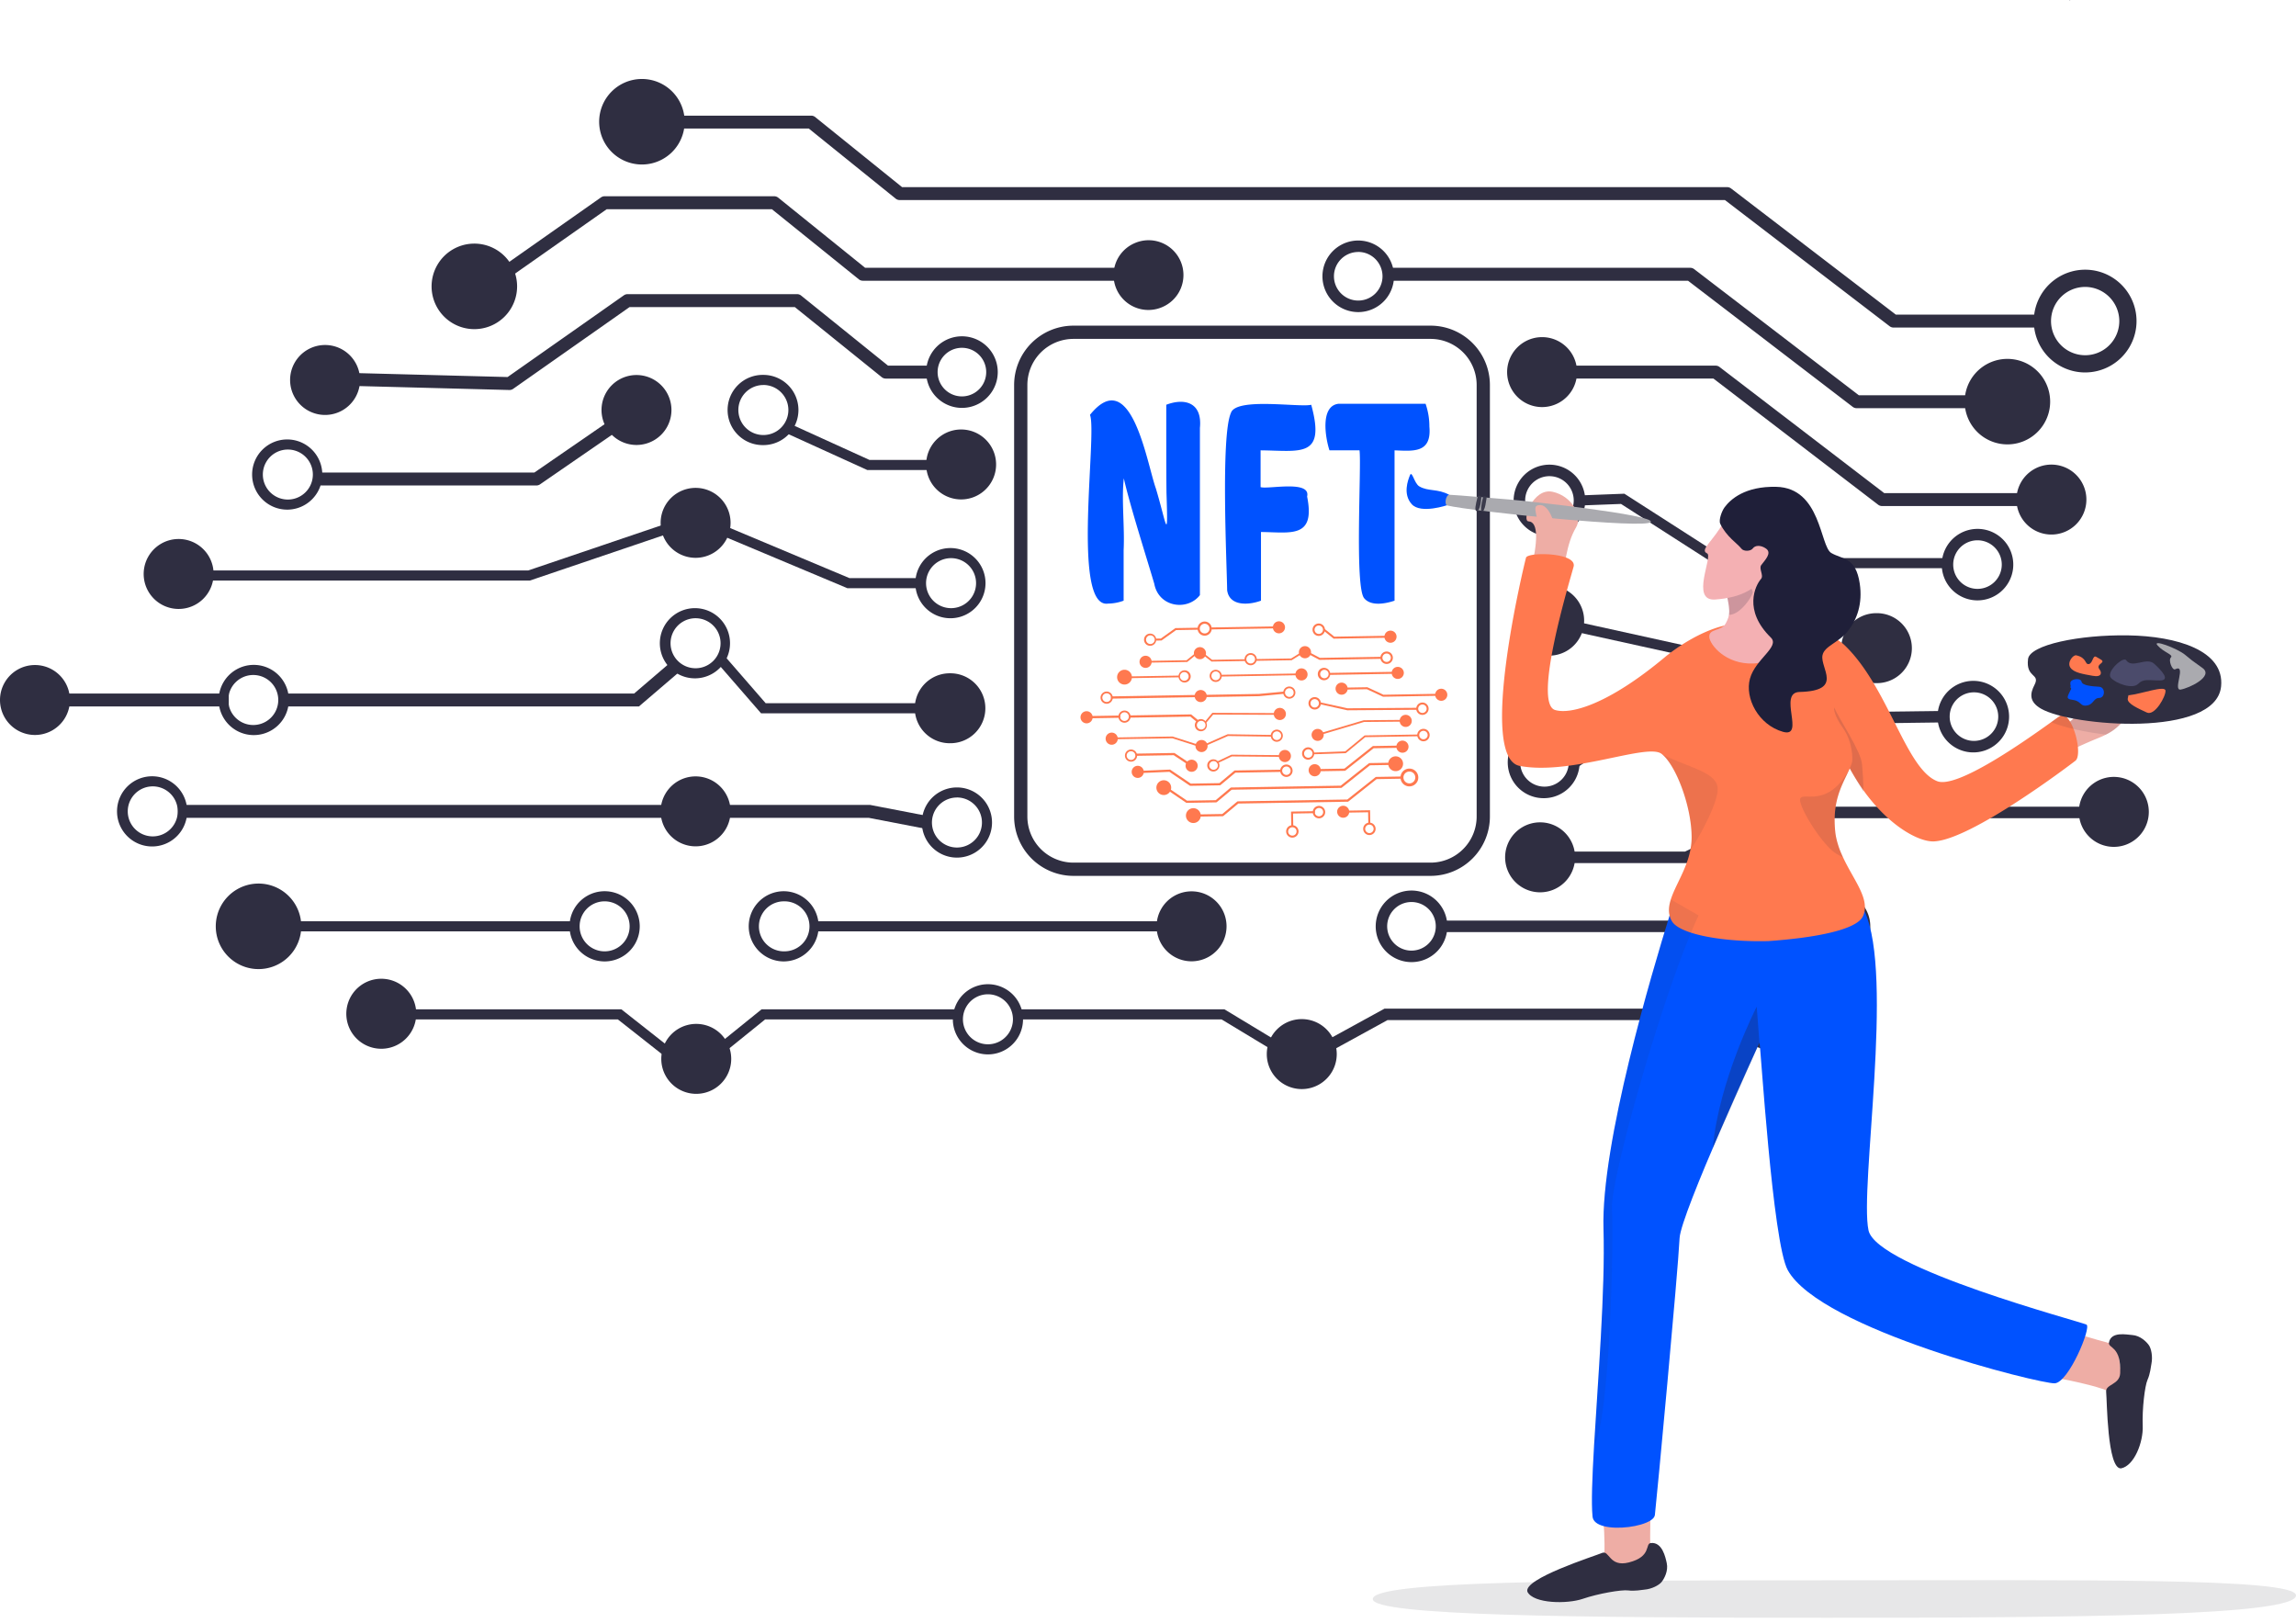 <svg width="191" height="135" fill="none" xmlns="http://www.w3.org/2000/svg"><g clip-path="url(#clip0_166_12710)"><path d="M172.215.026a.058.058 0 000 .019.928.928 0 01-.098-.045.71.71 0 01.098.026zM55.885 12.671a3.557 3.557 0 10-5.03-5.03 3.557 3.557 0 005.03 5.03zM21.447 80.607a3.557 3.557 0 100-7.113 3.557 3.557 0 000 7.113zM173.461 30.98a4.273 4.273 0 110-8.547 4.273 4.273 0 010 8.546zm0-7.114a2.841 2.841 0 00-2.009 4.848 2.838 2.838 0 004.37-.43 2.841 2.841 0 00.479-1.578 2.848 2.848 0 00-2.84-2.84zM23.946 42.39a2.919 2.919 0 110-5.837 2.919 2.919 0 010 5.837zm0-4.998a2.08 2.08 0 100 4.16 2.08 2.08 0 000-4.16zm-2.832 23.752a2.92 2.92 0 11-.007-5.84 2.92 2.92 0 01.007 5.84zm0-4.998a2.08 2.08 0 100 4.159 2.08 2.08 0 000-4.159zm-8.406 14.261a2.919 2.919 0 110-5.837 2.919 2.919 0 010 5.837zm0-4.998a2.08 2.08 0 100 4.16 2.08 2.08 0 000-4.16zm37.59 14.561a2.92 2.92 0 110-5.84 2.92 2.92 0 010 5.84zm0-4.998a2.08 2.08 0 100 4.16 2.08 2.08 0 000-4.16zM65.26 79.97a2.92 2.92 0 11-.002-5.839 2.92 2.92 0 01.002 5.838zm0-4.998a2.08 2.08 0 10-.002 4.159 2.08 2.08 0 00.002-4.16zm16.925 12.731a2.919 2.919 0 110-5.838 2.919 2.919 0 010 5.838zm0-5a2.08 2.08 0 100 4.16 2.08 2.08 0 000-4.16zm-3.067-31.279a2.919 2.919 0 110-5.837 2.919 2.919 0 010 5.837zm0-4.998a2.08 2.08 0 10-.002 4.16 2.08 2.08 0 00.002-4.16zm.49 24.909a2.918 2.918 0 11-.003-5.837 2.918 2.918 0 01.002 5.837zm0-4.999a2.08 2.08 0 101.92 1.283 2.083 2.083 0 00-1.92-1.287v.004zM63.502 37.022a2.92 2.92 0 11-.002-5.839 2.92 2.92 0 01.002 5.84zm0-4.997a2.08 2.08 0 101.47.607 2.08 2.08 0 00-1.47-.61v.003zm-5.638 24.398a2.919 2.919 0 110-5.837 2.919 2.919 0 010 5.837zm0-4.999a2.08 2.08 0 10-.003 4.16 2.08 2.08 0 00.003-4.16zM80.02 33.928a2.977 2.977 0 11.009-5.955 2.977 2.977 0 01-.01 5.955zm0-4.998a2.021 2.021 0 100 4.042 2.021 2.021 0 000-4.042zm48.875 15.676a2.978 2.978 0 110-5.956 2.978 2.978 0 010 5.956zm0-4.999a2.022 2.022 0 00-1.429 3.45 2.024 2.024 0 002.202.438 2.017 2.017 0 001.248-1.867 2.021 2.021 0 00-2.021-2.02zM112.988 25.96a2.98 2.98 0 01-2.919-3.559 2.98 2.98 0 012.339-2.338 2.977 2.977 0 11.58 5.897zm0-5a2.02 2.02 0 102.021 2.022 2.038 2.038 0 00-.591-1.432 2.007 2.007 0 00-1.43-.594v.005zm15.495 45.43a2.979 2.979 0 11-.002-5.956 2.979 2.979 0 01.002 5.957zm0-4.998a2.02 2.02 0 10-.001 4.04 2.02 2.02 0 00.001-4.04zm-11.065 18.635a2.98 2.98 0 01-2.75-1.838 2.979 2.979 0 013.89-3.89 2.976 2.976 0 01-1.14 5.728zm0-4.998a2.019 2.019 0 00-1.982 2.415 2.025 2.025 0 001.588 1.588 2.024 2.024 0 002.075-.86 2.02 2.02 0 00-1.681-3.143zm30.037 12.321a2.977 2.977 0 110-5.953 2.977 2.977 0 010 5.954zm0-4.998a2.019 2.019 0 00-1.982 2.415 2.025 2.025 0 001.588 1.588 2.022 2.022 0 002.415-1.982 2.02 2.02 0 00-2.021-2.021zm5.22-2.392a2.91 2.91 0 100-5.82 2.91 2.91 0 000 5.82zm11.829-30.021a2.98 2.98 0 01-2.75-1.838 2.978 2.978 0 015.226-2.793 2.977 2.977 0 01-2.476 4.63zm0-4.998a2.02 2.02 0 100 4.04 2.02 2.02 0 000-4.04zm-.294 17.643a2.976 2.976 0 11.002-5.951 2.976 2.976 0 01-.002 5.951zm0-4.997a2.02 2.02 0 100 4.04 2.02 2.02 0 000-4.04z" fill="#2F2E41"/><path d="M169.906 27.246h-12.383a.54.54 0 01-.327-.11l-13.7-10.495H74.847a.535.535 0 01-.337-.118l-7.227-5.83H53.37a.538.538 0 110-1.074h14.107c.123 0 .242.041.338.118l7.227 5.829h68.637a.54.54 0 01.327.11l13.701 10.492h12.2a.54.54 0 010 1.076v.002zm.595 6.743a3.556 3.556 0 10-7.02-1.14 3.556 3.556 0 007.02 1.14zM39.4 27.377a3.557 3.557 0 100-7.113 3.557 3.557 0 000 7.113z" fill="#2F2E41"/><path d="M71.968 22.275h26.383l-.631 1.076H71.778a.537.537 0 01-.337-.12l-7.227-5.828H50.47L40.792 24.2a.537.537 0 11-.618-.879l9.817-6.899a.532.532 0 01.309-.098h14.103c.123 0 .242.042.338.12l7.227 5.831zm95.405 11.14a.539.539 0 01-.538.538h-12.383a.543.543 0 01-.327-.11l-13.7-10.492H115.4l.103-.876-.14-.2h25.244a.53.53 0 01.327.111l13.701 10.492h12.2a.537.537 0 01.538.537zm-140.331 1.1a2.909 2.909 0 100-5.818 2.909 2.909 0 000 5.818zm25.906 2.497a2.909 2.909 0 100-5.818 2.909 2.909 0 000 5.818zM14.807 50.651a2.909 2.909 0 100-5.817 2.909 2.909 0 000 5.817zM2.909 61.134a2.909 2.909 0 100-5.818 2.909 2.909 0 000 5.818zM128.042 74.22a2.91 2.91 0 100-5.818 2.91 2.91 0 000 5.818zm-28.918 5.74a2.91 2.91 0 100-5.82 2.91 2.91 0 000 5.82zm9.168 10.628a2.91 2.91 0 100-5.82 2.91 2.91 0 000 5.82zm70.417-22.537a2.91 2.91 0 10-5.744-.931 2.91 2.91 0 005.744.931zM57.866 46.399a2.909 2.909 0 100-5.818 2.909 2.909 0 000 5.818zm24.952-7.251a2.909 2.909 0 10-5.742-.932 2.909 2.909 0 005.742.932z" fill="#2F2E41"/><path d="M96.594 25.58a2.896 2.896 0 10-2.21-5.352 2.896 2.896 0 002.21 5.353zM79.007 61.82a2.909 2.909 0 100-5.817 2.909 2.909 0 000 5.818zm-21.141 8.577a2.909 2.909 0 100-5.818 2.909 2.909 0 000 5.818zM34.59 84.79a2.909 2.909 0 10-5.755-.849 2.909 2.909 0 005.755.85zm23.276 6.194a2.909 2.909 0 100-5.817 2.909 2.909 0 000 5.817zm70.953-36.448a2.909 2.909 0 100-5.817 2.909 2.909 0 000 5.817zm27.262 2.286a2.91 2.91 0 100-5.819 2.91 2.91 0 000 5.82zM128.284 33.86a2.909 2.909 0 100-5.818 2.909 2.909 0 000 5.818zM170.6 44.462a2.909 2.909 0 100-5.817 2.909 2.909 0 000 5.817zM42.385 32.44h-.014l-15.34-.402a.537.537 0 01.029-1.074l15.166.397 9.672-6.797a.538.538 0 01.308-.097H66.31a.53.53 0 01.337.12l7.227 5.827h3.505a.538.538 0 110 1.076h-3.694a.538.538 0 01-.338-.12l-7.227-5.828H52.372l-9.678 6.798a.533.533 0 01-.309.1z" fill="#2F2E41"/><path d="M168.948 42.092h-12.383a.54.54 0 01-.327-.111l-13.7-10.492h-12.327a.54.54 0 010-1.075h12.506c.118 0 .233.038.327.11l13.7 10.492h12.201a.537.537 0 010 1.076h.003zM44.621 40.38H26.783a.538.538 0 110-1.075h17.67l8.19-5.642a.54.54 0 01.83.33.537.537 0 01-.22.556l-8.326 5.737a.542.542 0 01-.306.094zm35.075-1.283h-7.545l-7.065-3.213.348-.764 6.9 3.138h7.362v.84zm82.311 8.163h-18.832l-8.325-5.343-3.439.131-.032-.838 3.75-.144 8.339 5.354h18.539v.84zM76.62 48.925h-6.13L57.85 43.62l-13.771 4.67H16.176v-.84H43.94l13.94-4.727 12.78 5.361h5.96v.84zm63.542 5.631l-11.432-2.52.181-.82 11.339 2.499 15.093-.158.007.84-15.188.16zm-121.13 3.132H2.91v1.075h16.122v-1.075zm34.117 1.075H23.613v-1.075h29.138l3.144-2.692.7.818-3.446 2.95zm25.861.569H63.312l-3.656-4.207.634-.551 3.405 3.918H79.01v.84zm52.247 4.475l-.542-.787 5.055-3.474.266-.085 25.968-.332.009.956-25.822.331-4.934 3.39zM55.368 66.95h-40.56v1.076h40.56V66.95zm21.64 1.99l-4.737-.914H59.973V66.95h12.4l4.839.933-.204 1.057zm63.386 2.85h-12.355v-.957h12.136l7.688-3.732h27.965v.956h-27.746l-7.688 3.733zM47.8 76.63H21.45v.84H47.8v-.84zm51.323 0H67.758v.84h31.365v-.84zm53.552-.057h-32.757v.956h32.757v-.956zM55.984 88.405l-4.586-3.612H31.715v-.84h19.974l4.815 3.793-.52.66zm3.2-.003l-.528-.653 4.699-3.796h16.5v.84H63.651l-4.468 3.609zm47.809-.363l-5.372-3.246H84.684v-.84h17.172l5.571 3.367-.434.719zm2.51.059l-.46-.838 6.135-3.365h29.78v.956h-29.536l-5.919 3.247z" fill="#2F2E41"/><path d="M119.003 27.638h-29.7a4.389 4.389 0 00-4.389 4.388v35.889a4.389 4.389 0 004.389 4.388h29.7a4.388 4.388 0 004.388-4.388V32.026a4.388 4.388 0 00-4.388-4.388z" stroke="#2F2E41" stroke-width="1.102" stroke-miterlimit="10"/><path d="M99.819 49.502c-1.038 1.339-3.43 1.016-3.797-.947-.664-2.257-2.03-6.521-2.533-8.77-.203 1.753.081 4.081-.016 5.983v4.195a3.843 3.843 0 01-1.3.243c-3.065.44-.874-14.163-1.5-15.699 3.439-4.262 4.736 4.051 5.48 6.118.887 2.94 1.03 4.768.884.352-.02-1.878-.018-5.393-.017-7.31 1.541-.588 3.01-.183 2.799 1.923v13.912zm9.26-15.834c1.222 4.458-.895 3.82-4.213 3.79v3.059c.594.207 4.202-.62 3.871.784.706 3.514-1.363 2.974-3.838 2.95v5.712c-.955.356-2.619.511-2.815-.866-.024-2.096-.544-12.85.315-14.752.428-1.319 5.744-.432 6.68-.677zm1.517 3.79c-.352-1.078-.77-3.675.735-3.871h7.261c.211.61.318 1.25.316 1.895.201 2.234-1.354 2.035-2.898 1.976v12.505c-.72.243-1.938.49-2.515-.19-.826-.874-.223-11.058-.399-12.315h-2.5z" fill="#0052FF"/><path d="M112.957 68.754l-.016.009a.083.083 0 00.016-.01zm1.549.866l-.014.007.014-.007zm-14.617-1.79a.616.616 0 10-1.233.021.616.616 0 001.233-.02zm-5.727-11.495a.616.616 0 10-1.231.023.616.616 0 001.231-.023zm23.069 7.595a.744.744 0 00-.676.469.746.746 0 00.175.803.737.737 0 00.809.147.737.737 0 00.384-.974.742.742 0 00-.692-.445zm.021 1.232a.493.493 0 11-.017-.987.493.493 0 01.017.987zM94.08 62.344a.505.505 0 10.016 1.01.505.505 0 00-.016-1.01zm.014.866a.361.361 0 11-.014-.722.361.361 0 01.014.722zm-.557-4.107a.506.506 0 10.016 1.012.506.506 0 00-.016-1.012zm.014.866a.361.361 0 11-.014-.722.361.361 0 01.014.722zm-1.499-2.446a.507.507 0 10.018 1.014.507.507 0 00-.017-1.014zm.015.865a.36.36 0 11-.012-.72.36.36 0 01.012.72zm6.47-2.632a.507.507 0 10.017 1.014.507.507 0 00-.017-1.014zm.014.866a.36.36 0 11-.012-.718.36.36 0 01.013.718zm-2.861-3.919a.507.507 0 10.016 1.013.507.507 0 00-.017-1.013zm.014.865a.36.36 0 11-.013-.72.36.36 0 01.013.72zm5.424 2.145a.503.503 0 00-.464.32.505.505 0 10.464-.32zm.013.865a.357.357 0 01-.335-.217.352.352 0 01-.024-.207.359.359 0 01.714.057.354.354 0 01-.217.338.354.354 0 01-.138.029zm2.892-2.255a.506.506 0 10.016 1.012.506.506 0 00-.016-1.012zm.015.866a.36.36 0 01-.265-.61.36.36 0 11.267.61h-.002zm-3.843-3.491a.588.588 0 10.017 1.176.588.588 0 00-.017-1.176zm.016.99a.401.401 0 01-.297-.681.403.403 0 11.297.682zm5.988 8a.507.507 0 00-.083 1.005.506.506 0 10.083-1.005zm.014.867a.357.357 0 01-.335-.217.352.352 0 01-.024-.208.36.36 0 11.359.424zm1.026-4.452a.505.505 0 10.014 1.011.505.505 0 00-.014-1.01zm.014.866a.361.361 0 01-.36-.423.355.355 0 01.485-.272.358.358 0 01.229.328.365.365 0 01-.1.257.356.356 0 01-.254.11zm-6.316 5.191a.507.507 0 10.017 1.013.507.507 0 00-.017-1.013zm.015.866a.361.361 0 01-.36-.424.364.364 0 01.486-.271.362.362 0 01.228.328.362.362 0 01-.354.365v.002zm-1.046-4.213a.506.506 0 10.016 1.011.506.506 0 00-.016-1.01zm.014.866a.36.36 0 11-.01-.721.36.36 0 01.01.722zm7.074 2.912a.516.516 0 10.017 1.032.516.516 0 00-.017-1.032zm.014.866a.354.354 0 01-.35-.413.348.348 0 01.271-.279.348.348 0 01.423.337.344.344 0 01-.211.327.345.345 0 01-.133.028zm1.806-2.297a.516.516 0 10.017 1.032.516.516 0 00-.017-1.031zm.015.866a.349.349 0 01-.327-.211.358.358 0 01-.023-.202.35.35 0 11.67.192.352.352 0 01-.32.221zm.876 4.008a.519.519 0 00-.472.326.517.517 0 10.472-.326zm.015.866a.354.354 0 01-.329-.21.352.352 0 01.61-.34.354.354 0 01-.037.443.353.353 0 01-.247.107h.003zm4.18.527a.514.514 0 00-.496.625.516.516 0 10.496-.625zm.015.866a.35.35 0 01-.328-.21.352.352 0 01.247-.483.35.35 0 01.425.337.35.35 0 01-.344.356zm-6.425-.653a.516.516 0 10.017 1.032.516.516 0 00-.017-1.032zm.015.866a.354.354 0 01-.329-.21.352.352 0 01.61-.34.354.354 0 01-.036.443.35.35 0 01-.245.107zm1.844-11.521a.514.514 0 00-.496.626.523.523 0 00.413.398.518.518 0 00.608-.517.52.52 0 00-.525-.507zm.015.866a.35.35 0 11.131-.028.353.353 0 01-.135.028h.004zm.79-3.301a.516.516 0 10.017 1.03.516.516 0 00-.017-1.03zm.015.865a.346.346 0 01-.327-.21.35.35 0 11.327.21zm5.165-2.222a.519.519 0 00-.472.327.517.517 0 10.472-.327zm.015.866a.35.35 0 11-.014-.7.35.35 0 01.014.7zm-5.664-3.197a.516.516 0 10.017 1.032.516.516 0 00-.017-1.032zm.015.866a.35.35 0 11.321-.22.355.355 0 01-.321.223v-.003zm7.072 3.225a.506.506 0 00-1.001-.08.505.505 0 101.001.081zm-.606-3.001a.497.497 0 00-.319-.461.504.504 0 10.319.46zm2.231 7.672a.514.514 0 00-.497.625.514.514 0 00.939.17.517.517 0 00-.442-.795zm.014.866a.35.35 0 11-.013-.701.35.35 0 01.013.701zm-.101-3.056a.515.515 0 10.017 1.03.515.515 0 00-.017-1.03zm.015.867a.35.35 0 11.246-.107.35.35 0 01-.246.108v-.001z" fill="#FF794F"/><path d="M116.628 64.587l-2.145.036c-.02 0-.04.008-.056.02l-2.343 1.858-9.109.154a.1.1 0 00-.059.021l-1.234 1.032-2.41.04a.091.091 0 00-.092.092.092.092 0 00.091.092l2.444-.041a.095.095 0 00.059-.022l1.234-1.031 9.108-.153a.09.09 0 00.056-.02l2.344-1.859 2.112-.036a.09.09 0 00.065-.026.093.093 0 00.027-.066.093.093 0 00-.027-.064.09.09 0 00-.065-.027zm-.551-.444a.617.617 0 100-1.233.617.617 0 000 1.233zm-18.649 1.362a.615.615 0 10-1.23.02.615.615 0 001.23-.02z" fill="#FF794F"/><path d="M116.075 63.436l-2.145.036a.095.095 0 00-.056.02l-2.343 1.858-9.11.153a.094.094 0 00-.058.022l-1.234 1.034-2.381.04-1.696-1.154a.093.093 0 00-.07-.015.092.092 0 00-.06.04.092.092 0 00.026.129l1.72 1.166a.088.088 0 00.054.016l2.444-.041a.09.09 0 00.057-.021l1.236-1.031 9.107-.154a.09.09 0 00.057-.02l2.342-1.858 2.113-.036a.092.092 0 00.092-.091.092.092 0 00-.092-.092l-.003-.001zm-20.925.758a.503.503 0 10-1.007.017.503.503 0 001.006-.017zm4.483-.508a.504.504 0 10-1.008.016.504.504 0 001.008-.016zm-6.648-2.252a.504.504 0 10-1.009.017.504.504 0 001.009-.017zm-2.594-1.268a.504.504 0 100-1.009.504.504 0 000 1.009zm18.383-4.079a.506.506 0 00-.867-.342.5.5 0 00-.099.552.498.498 0 00.471.303.501.501 0 00.495-.513zm.289-1.845a.505.505 0 10-1.01.015.505.505 0 001.01-.015zm-2.164-2.069a.506.506 0 00-.867-.342.5.5 0 00-.1.552.506.506 0 00.967-.21zm13.5 5.607a.506.506 0 00-.866-.342.501.501 0 00.089.773.5.5 0 00.474.04.498.498 0 00.303-.471zm-19.941 4.265a.506.506 0 00-.867-.342.504.504 0 10.867.342zm6.933.832a.505.505 0 10-1.01.015.505.505 0 001.01-.015zm-.418-3.498a.505.505 0 10-1.01.014.505.505 0 001.01-.014zm-6.586-1.491a.497.497 0 00-.319-.46.503.503 0 10.319.46zm-4.582-2.848a.505.505 0 10-1.01.017.505.505 0 001.01-.017zm4.52-.719a.506.506 0 00-.867-.342.504.504 0 10.867.342zm9.793 6.793a.506.506 0 00-1.001-.082.509.509 0 00.224.514.505.505 0 00.777-.432zm7.324-1.162a.506.506 0 00-.867-.343.507.507 0 00.09.775.5.5 0 00.636-.073.498.498 0 00.141-.36z" fill="#FF794F"/><path d="M109.368 64.572a.504.504 0 100-1.009.504.504 0 000 1.009zm2.875 2.935a.506.506 0 00-1.001-.082.509.509 0 00.224.514.505.505 0 00.777-.432zm4.93-5.409a.506.506 0 00-.867-.342.502.502 0 00.09.775.504.504 0 00.777-.433zm-19.87 1.915l-2.656.115a.091.091 0 00-.088.096.09.09 0 00.03.064.091.091 0 00.065.024l2.627-.113 1.695 1.15c.016.01.035.015.054.015l2.443-.042a.09.09 0 00.058-.02l1.236-1.031 3.792-.065a.09.09 0 00.065-.027.093.093 0 00.027-.064.093.093 0 00-.027-.066.09.09 0 00-.065-.026l-3.826.064a.09.09 0 00-.058.022l-1.235 1.03-2.38.041-1.697-1.15a.092.092 0 00-.06-.017z" fill="#FF794F"/><path d="M116.381 62.018l-2.146.036c-.02 0-.04.008-.056.02l-2.342 1.858-2.136.036a.094.094 0 00-.065.027.093.093 0 00-.027.065c0 .025.01.048.027.065a.094.094 0 00.065.027l2.166-.037a.09.09 0 00.057-.02l2.342-1.857 2.113-.036a.092.092 0 00.092-.092.092.092 0 00-.092-.092h.002zm-18.714.613l-3.09.053a.091.091 0 00-.093.091.092.092 0 00.092.092l3.063-.051 1.434.953a.095.095 0 00.07.014.093.093 0 00.073-.11.094.094 0 00-.04-.06l-1.458-.969a.102.102 0 00-.05-.013zm9.177.183l-4.402-.041-1.215.577.062.132 1.187-.564 4.37.04-.002-.144z" fill="#FF794F"/><path d="M117.984 61.095l-4.463.075-1.616 1.328-2.637.098-.002.145 2.69-.096 1.618-1.33 4.412-.074-.002-.146zm-12.202.035l-3.66-.055-2.175.956-2.399-.769-4.833.082.002.145 4.81-.081 2.429.778 2.198-.966 3.631.054-.003-.145zm7.668-1.222l-3.852 1.143.034.142 3.835-1.14 3.345-.028-.002-.147-3.36.03zm-20.267-.391l-2.792.047.003.187 2.793-.048-.004-.186zm5.906-.095l-5.116.086.002.186 5.049-.085.552.456.118-.143-.605-.5zm7.383-.108l-5.621-.021-.621.74.112.093.578-.689 5.555.022-.003-.145zm3.374-.89l-.092.139 2.271.504.047.014 5.876-.042-.001-.166-5.851.042-2.25-.49zm-10.393-.619l-7.027.12.003.186 7.027-.12-.004-.186zm7.351-.279l-2.086.195-4.472.076.003.186 4.491-.076 2.103-.2-.039-.181zm5.306-.253a.506.506 0 00-.867-.342.507.507 0 00.09.774.5.5 0 00.635-.073.501.501 0 00.142-.359z" fill="#FF794F"/><path d="M113.746 57.162l-2.141.037.003.165 2.102-.036 1.343.625 4.845-.082-.003-.166-4.806.082-1.343-.625zm-15.634-.969l-4.565.077.002.145 4.566-.077-.003-.145zm10.16-.18l-6.702.116.003.145 6.701-.116-.002-.145zm8.008-.138l-5.675.096.003.165 5.675-.096-.003-.165zm-16.785-1.597l-.785.64-3.41.057.004.145 3.46-.058.823-.67-.092-.114zm.556-.008l-.09.113.826.644 2.858-.047-.003-.146-2.807.047-.784-.611zm8.281-.078l-.921.578-2.934.05.002.145 2.975-.05.956-.6-.078-.123zm.437-.018l-.078.147 1.073.565 5.159-.087-.002-.166-5.117.087-1.035-.546zm-9.061-1.962l-1.928.032-1.21.867-.441.007.003.165.493-.008 1.21-.865 1.876-.032-.003-.166zm6.616-.116l-5.613.095.003.165 5.613-.095-.003-.165zm3.865.213l-.103.13.857.683 4.398-.074-.003-.165-4.338.073-.811-.647zm-.813 15.164l-1.978.033.021 1.219.165-.003-.017-1.054 1.812-.03-.003-.165zm4.599-.078l-2.237.037.003.166 2.07-.035.017.949.165-.003-.018-1.114z" fill="#FF794F"/><path opacity=".12" d="M191.001 132.706c-.045 1.691-18.12 1.858-38.999 1.858-20.878 0-37.803-.167-37.803-1.557 0-1.514 16.925-1.561 37.803-1.561 20.879 0 39.037-.223 38.999 1.26z" fill="#32323F"/><path d="M127.312 47.591c.62-2.441.697-4.186-.155-4.225-.593-.027.367-2.81 1.996-2.461 1.628.35 2.518 2.028 1.956 2.964-.814 1.357-.968 3.314-1.085 4.225-.113.882-2.712-.503-2.712-.503zm5.962 77.514s.476 4.51-.025 5.399c-.5.889 4.059-.407 4.032-1.479-.028-1.073.041-4.961.041-4.961l-4.048 1.041z" fill="#EEADA5"/><path d="M137.328 128.347c-.501.053.092 1.128-1.828 1.615-1.643.417-1.616-1.051-2.225-.792-.609.259-6.622 2.156-6.208 3.24.514.987 3.301 1.023 4.598.579 1.298-.444 3.236-.774 3.781-.7.545.074 1.14-.048 1.349-.065.627-.052 1.228-.378 1.436-.643.209-.266.568-.91.422-1.567-.104-.467-.367-1.768-1.325-1.667z" fill="#2F2E41"/><path d="M170.746 114.557s4.472.757 5.193 1.479c.721.722.702-4.018-.338-4.281-1.041-.262-4.768-1.378-4.768-1.378l-.087 4.18z" fill="#EEADA5"/><path d="M175.441 111.67c-.092.497 1.033.254.933 2.55-.043.981-1.243.905-1.167 1.562.075.657.083 6.445 1.24 6.355 1.092-.213 1.859-2.174 1.802-3.545-.057-1.372.174-3.323.401-3.824.227-.502.276-1.102.32-1.311.128-.616-.014-1.286-.205-1.561-.191-.276-.711-.803-1.382-.85-.483-.03-1.768-.323-1.942.624z" fill="#2F2E41"/><path d="M170.927 115.062c-1.16.063-19.473-4.472-22.206-9.413-1.271-2.296-2.259-18.767-2.354-18.922 0 0-6.545 14.242-6.645 16.258-.144 2.934-1.886 21.586-2.055 23.03-.019.169-.158.326-.378.464-.807.507-2.709.767-3.865.466-.532-.138-.906-.395-.944-.802-.109-1.126-.028-3.229.122-5.816.317-5.43.943-12.989.79-18.105-.215-7.126 4.058-21.431 5.497-26.064.131-.422.239-.764.318-1.01l.184-.093c1.579-.826 13.023-6.521 15.476.15.068.184.15.38.243.583 2.48 5.368-.429 22.997.327 26.546.669 3.139 17.722 7.612 18.137 7.847.415.235-1.488 4.82-2.647 4.881z" fill="#0052FF"/><path d="M176.947 59.61c-.663.79-1.079 1.154-1.758 1.493-.238.12-.509.236-.833.368-.418.169-.964.41-1.505.655-1.08.49-2.14.998-2.14.998l-.563-2.213 1.12-.323.329-.184a5.76 5.76 0 00.595-.38c.353-.268.531-.529.781-1.031.407-.817.806-1.572 1.03-1.696.223-.124.767-.018.405.498-.434.62-.574 1.076-.295 1.378.279.301.754.48.898.178.144-.302.476-1.066.673-1.606.162-.449.71-.85.931-.97l.062-.037c.179-.112.499-.322.842-.085.244.17-1.005 1.118-1.158 1.364-.346.559-.281.991-.222 1.102.059.112.909-.522 1.113-.71.883-.813 1.639-.62 1.804-.423.308.367-1.266.621-2.109 1.624z" fill="#EEADA5"/><path d="M172.646 63.28c-.698.54-8.7 6.57-11.757 6.706-1.259.059-3.742-1.275-5.87-4.243a17.604 17.604 0 01-1.14-1.826c-.582 1.309-1.452 2.582-1.221 5.127l.015.144v.026l.018.132c.007.039.015.099.024.148.009.05.017.099.028.147.017.086.036.17.057.253l.031.117.032.117.036.116a6.195 6.195 0 00.295.788l.047.11.049.108.027.057c.809 1.745 2.02 3.179 1.793 4.475a1.77 1.77 0 01-.133.426c-.529 1.164-4.121 1.807-7.861 2.07-2.469.063-4.897-.198-6.449-.7-.804-.26-1.377-.585-1.59-.962a1.737 1.737 0 01-.184-.46c-.109-.425-.05-.869.099-1.337.367-1.175 1.312-2.508 1.627-4.124.071-.357.107-.72.105-1.083-.012-2.528-1.286-5.933-2.473-6.884l-.037-.029c-1.201-.907-7.507 1.817-11.789 1.01-3.529-.666.379-16.826.521-17.32.143-.495 4.278-.443 3.957.75-.32 1.191-3.428 11.362-1.534 11.92 1.319.388 4.434-.478 9.108-4.379.788-.658 2.795-2.119 4.947-2.64.816-.203 1.649-.33 2.488-.377.118-.006.236-.01.357-.01.903-.007 1.806.074 2.694.242 1.606.298 3.071.827 3.933 1.357.178.105.345.229.499.367 3.696 3.483 5.11 10.331 7.763 11.362 1.639.636 7.206-3.284 9.48-4.916l.68-.488c.285-.203.575-.02.827.352a3.893 3.893 0 01.35.7 5.93 5.93 0 01.364 1.533c.044.528-.011.962-.213 1.119z" fill="#FF794F"/><path d="M143.407 48.546c.622 2.32.511 2.623.157 3.301-.354.678-1.428.403-1.37 1.155.047.61 1.352 2.296 3.71 2.186 2.428-.116 3.151-3.674 3.151-3.674s-2.767-2.908-4.066-5.34c-1.3-2.433-1.582 2.372-1.582 2.372z" fill="#F4B0B3"/><path opacity=".18" d="M143.83 51.142c.052-.338.013-.784-.17-1.585a.86.86 0 01.368-.245c.183-.042.589-.152.75-.367.267-.36.889-.343 1.029.291.05.23-.992 1.909-1.977 1.906z" fill="#1F1F39"/><path d="M143.495 43.24c-.966 1.806-2.146 2.48-1.484 2.791.502.235-1.414 3.981.662 3.836 2.076-.145 3.897-.856 4.428-2.94.531-2.083.895-3.294.895-3.294l-4.501-.393z" fill="#F4B0B3"/><path d="M143.104 43.565c.509 1.075 1.431 1.642 1.761 2.071.184.244.769.23.947-.02.2-.275.674-.29 1.103.016.512.367-.092.956-.396 1.365-.231.304.228.866-.022 1.154-.486.564-1.493 2.62.816 4.88.779.762-1.286 1.789-1.736 3.413-.45 1.624.702 3.848 2.748 4.428 1.885.523-.46-3.272 1.377-3.315 3.699-.092 1.696-1.978 1.907-3.05.154-.78 1.351-1.036 2.132-2.039.748-.959 1.214-2.261.968-3.923-.329-2.225-1.417-1.996-2.366-2.547-.949-.55-.843-5.42-4.579-5.505-2.586-.06-3.8 1.028-4.3 1.704-.215.284-.511 1.048-.36 1.368z" fill="#1F1F39"/><path opacity=".08" d="M142.887 65.772c-.104 1.181-1.377 3.63-2.274 4.929a5.4 5.4 0 00.106-1.082c-.012-2.53-1.286-5.934-2.473-6.885 2.356 1.181 4.777 1.512 4.641 3.038z" fill="#1F1F39"/><path opacity=".11" d="M152.655 69.049c.075.81.334 1.561.66 2.262a6.484 6.484 0 01-.573-.316c-1.194-.735-3.221-4.041-2.976-4.584.246-.543 2.341.834 4.11-2.49-.581 1.31-1.452 2.583-1.221 5.128z" fill="#1F1F39"/><path opacity=".14" d="M154.068 63.39c.065-.276.042-1.7-.734-2.798-.777-1.099-.775-1.615-.754-1.745.459 1.042 2.232 3.618 2.324 4.74.134 1.653.109 2.281.109 2.281l-1.138-1.948c.082-.17.147-.348.193-.53z" fill="#1F1F39"/><path opacity=".08" d="M140.666 77.581c-2.814 6.76-6.725 20.691-6.572 22.997.163 2.436-.152 17.375-1.492 19.748.316-5.43.943-12.989.789-18.105-.214-7.126 4.059-21.431 5.498-26.065-.108-.425-.05-.869.099-1.337l.401.229 1.912 1.092c-.204.436-.416.918-.635 1.441z" fill="#2F2E41"/><path d="M120.548 41.153c-.958-.524-1.736-.258-2.48-.698-.426-.252-.6-1.356-.775-.93-.167.41-.61 1.57.146 2.412.756.844 2.979.073 2.979.073l.13-.857z" fill="#0052FF"/><path d="M125.49 41.542c1.351.106 12.11 1.274 11.839 1.87-.284.623-14.891-.878-16.935-1.366-.268-.063-.121-.908.183-.893.816.039 3.561.285 4.913.39z" fill="#AAAAAF"/><path d="M122.915 41.337c-.167.668-.266 1.152-.081 1.167.328.026.384-1.037.397-1.119.019-.125-.267-.242-.316-.048zm.448.038c-.167.67-.218 1.148-.082 1.168.276.04.358-1.061.388-1.138.029-.077-.255-.224-.306-.03z" fill="#3B3B4C"/><path d="M128.108 44.248c-.321-1.745-.689-2.238.028-2.238.843 0 1.337 2.006 1.194 2.122-.143.116-1.222.117-1.222.117z" fill="#EEADA5"/><path opacity=".29" d="M146.366 86.73l-.228-2.998s-3.159 6.164-3.654 11.757l3.882-8.76z" fill="#1F1F39"/><path opacity=".11" d="M176.948 59.61c-.663.79-1.08 1.154-1.758 1.493a24.76 24.76 0 01-2.699-.469c-.299-.07-.598-.148-.892-.235a11.723 11.723 0 01-.966-.329l.68-.488c.284-.203.575-.02.826.352.019.027.036.055.053.084.353-.267.531-.528.781-1.03.407-.817.807-1.572 1.03-1.696.223-.124.767-.019.405.497-.434.62-.574 1.077-.295 1.378.279.301.754.48.898.178.145-.302.476-1.065.673-1.606.162-.448.71-.849.931-.97a.946.946 0 00.063-.037l.841-.084c.244.17-1.005 1.118-1.157 1.364-.347.558-.281.99-.223 1.102.059.111.909-.523 1.114-.711.882-.813 1.638-.62 1.804-.422.307.372-1.267.626-2.109 1.629z" fill="#1F1F39"/><path d="M169.249 56.96c-.377.726-.471 1.4.537 1.985 2.558 1.483 14.552 2.455 14.983-1.85.299-2.994-3.686-4.18-7.73-4.246-4.044-.067-8.182.787-8.329 1.966-.201 1.6 1.036 1.185.539 2.146z" fill="#2F2E41"/><path d="M172.302 57.282c-.275.62-.542.852.116.93.659.078.638.502 1.057.484.697-.028.649-.643 1.152-.643.504 0 .543-.89 0-.93-.543-.038-1.395-.078-1.469-.426-.075-.35-.931-.233-.931.116 0 .35.078.117 0 .35l.075.119z" fill="#0052FF"/><path d="M172.72 54.508c.906.202.698.785 1.046.727.348-.058.311-.794.63-.591.32.203.678.3.417.504-.261.204-.319.32-.146.55.174.232.204.66-.58.514-.785-.145-1.57-.251-1.861-.688-.291-.436.238-1.074.494-1.016z" fill="#FF794F"/><path d="M176.872 54.915c.494.735 1.687-.29 2.326.29.639.582 1.395 1.396.465 1.396-.931 0-1.338-.175-1.802.29-.465.465-1.874-.046-2.267-.523-.404-.494 1.05-1.802 1.278-1.453z" fill="#4B4B6B"/><path d="M177.082 57.833c1.085-.116 3.023-.853 3.062-.387.038.466-.892 2.131-1.551 1.821-.658-.31-1.666-.734-1.589-1.162.077-.428.078-.272.078-.272z" fill="#FF794F"/><path d="M180.944 55.67c.989-.493-.232 1.803.466 1.687.698-.116 2.79-1.102 1.801-1.802-.988-.7-.814-.582-1.453-1.102-.639-.521-2.789-1.337-2.267-.756.523.582 1.338.755 1.102.989-.235.233.119 1.101.351.984z" fill="#AAAAAF"/></g><defs><clipPath id="clip0_166_12710"><path fill="#fff" d="M0 0h191v134.564H0z"/></clipPath></defs></svg>